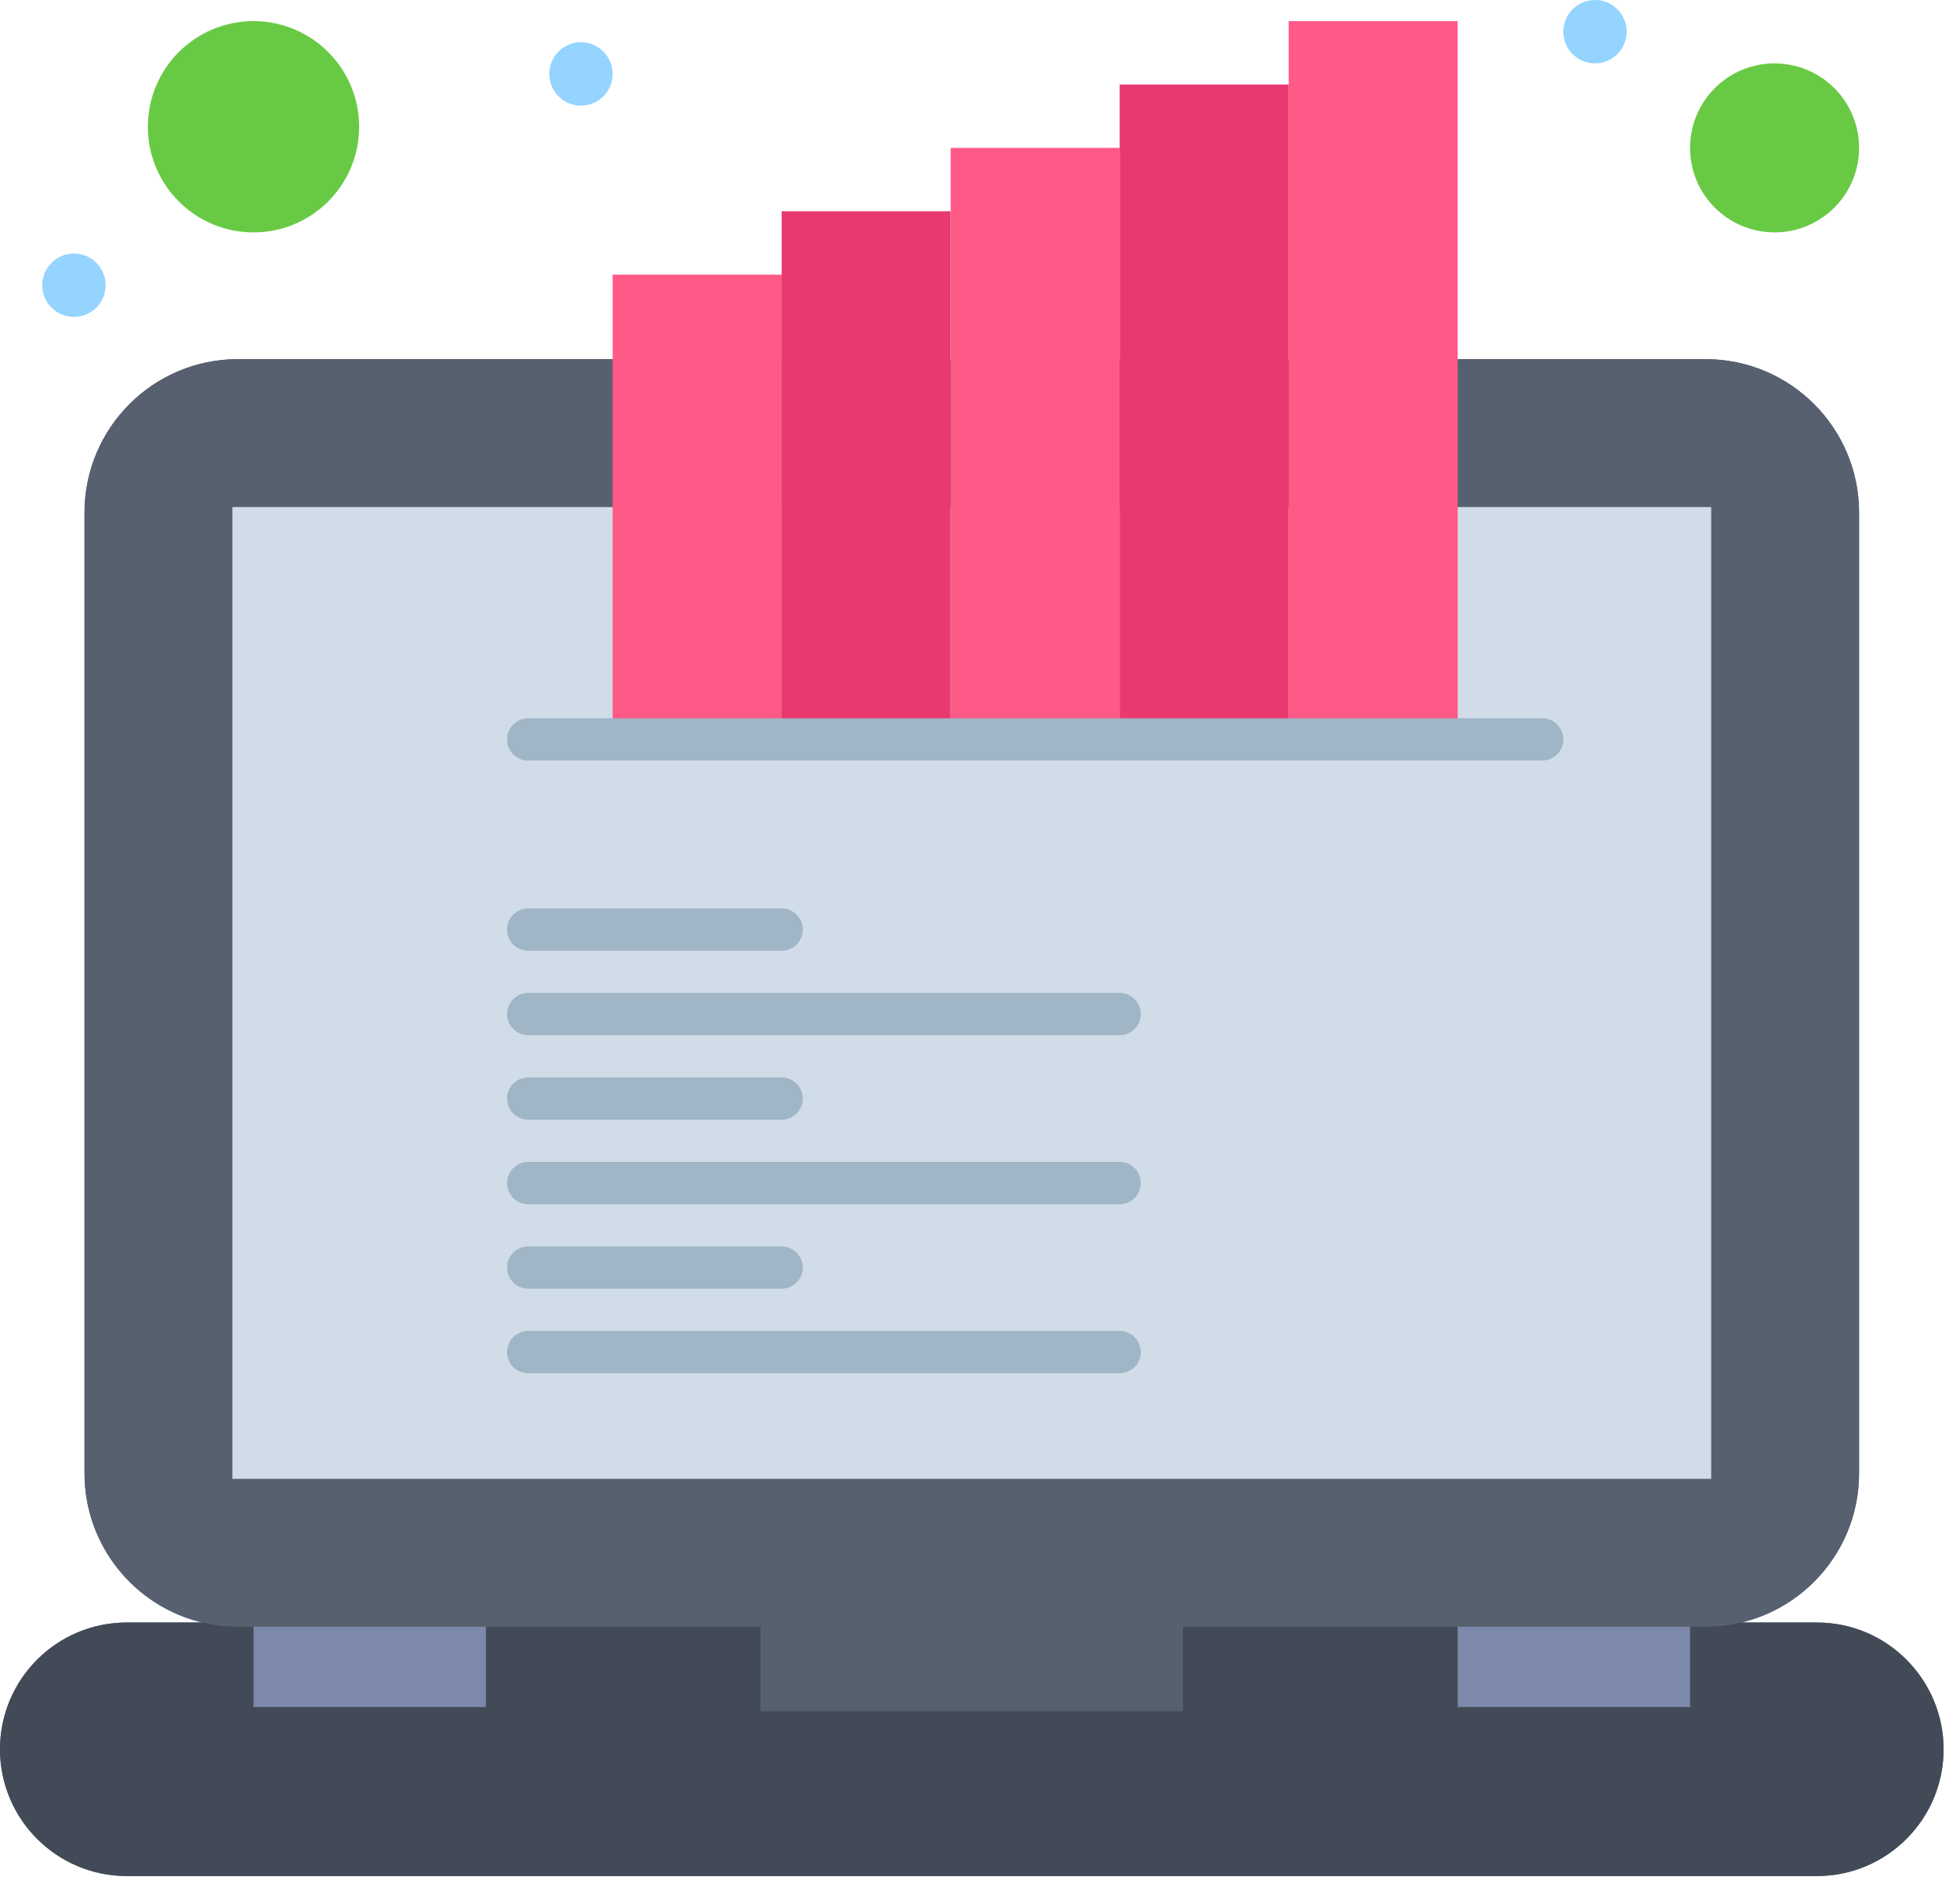 <svg width="103" height="99" viewBox="0 0 103 99" fill="none" xmlns="http://www.w3.org/2000/svg">
<g id="Group 249">
<g id="x35 82 x2C  Lcd Ranking x2C  Monitor x2C  Rank Screen x2C  Graph">
<g id="Group">
<path id="Vector" d="M95.476 85.263C94.867 85.263 93.44 85.263 91.505 85.263C95.056 84.416 97.696 81.226 97.696 77.418V26.94C97.696 22.486 94.084 18.873 89.628 18.873C82.188 18.873 19.954 18.873 12.507 18.873C8.051 18.873 4.441 22.486 4.441 26.94V77.418C4.441 81.226 7.08 84.416 10.63 85.263C8.21 85.263 6.666 85.263 6.661 85.263C2.982 85.263 3.05176e-05 88.245 3.05176e-05 91.924C3.05176e-05 95.605 2.988 98.585 6.661 98.585H95.476C99.155 98.585 102.137 95.603 102.137 91.924C102.137 88.279 99.185 85.263 95.476 85.263Z" fill="#57606F"/>
<path id="Vector_2" d="M39.967 85.263V89.703H62.17V85.263H95.476C99.185 85.263 102.137 88.279 102.137 91.924C102.137 95.603 99.155 98.585 95.476 98.585H6.661C2.988 98.585 3.05176e-05 95.605 3.05176e-05 91.924C3.05176e-05 88.245 2.982 85.263 6.661 85.263H39.967Z" fill="#414A56"/>
<path id="Vector_3" d="M76.603 85.263H88.815V89.703H76.603V85.263Z" fill="#7D89AA"/>
<path id="Vector_4" d="M13.322 85.263H25.534V89.703H13.322V85.263Z" fill="#7D89AA"/>
<path id="Vector_5" d="M93.256 3.331C95.707 3.331 97.696 5.318 97.696 7.772C97.696 10.225 95.707 12.212 93.256 12.212C90.802 12.212 88.815 10.225 88.815 7.772C88.815 5.318 90.802 3.331 93.256 3.331Z" fill="#68CA44"/>
<path id="Vector_6" d="M13.322 1.11C16.386 1.11 18.873 3.595 18.873 6.661C18.873 9.728 16.386 12.212 13.322 12.212C10.256 12.212 7.771 9.728 7.771 6.661C7.771 3.595 10.256 1.11 13.322 1.11Z" fill="#68CA44"/>
<path id="Vector_7" d="M97.696 77.418C97.696 81.872 94.084 85.485 89.627 85.485C85.054 85.485 68.698 85.485 62.17 85.485V89.925H39.967V85.485C37.107 85.485 15.293 85.485 12.507 85.485C8.051 85.485 4.441 81.872 4.441 77.418V26.94C4.441 22.486 8.051 18.873 12.507 18.873H89.627C94.084 18.873 97.696 22.486 97.696 26.94V77.418Z" fill="#57606F"/>
<path id="Vector_8" d="M89.925 26.645V77.713H12.212C12.212 75.509 12.212 28.919 12.212 26.645H89.925Z" fill="#D0DCE7"/>
<path id="Vector_9" d="M67.721 4.441V38.857H58.84V7.771V4.441H67.721Z" fill="#E83A70"/>
<path id="Vector_10" d="M49.958 11.102V38.857H41.077V14.433V11.102H49.958Z" fill="#E83A70"/>
<g id="Group_2">
<path id="Vector_11" d="M76.603 26.645V38.857H67.721V4.441V1.11H76.603V18.873V26.645Z" fill="#FF5987"/>
<path id="Vector_12" d="M58.84 7.772V38.857H49.958V11.102V7.772H58.84Z" fill="#FF5987"/>
<path id="Vector_13" d="M41.077 14.433V38.857H32.195V26.645V18.873V14.433H41.077Z" fill="#FF5987"/>
</g>
<path id="Vector_14" d="M83.819 3.331C84.739 3.331 85.484 2.585 85.484 1.666C85.484 0.746 84.739 0 83.819 0C82.899 0 82.154 0.746 82.154 1.666C82.154 2.585 82.899 3.331 83.819 3.331Z" fill="#94D4FF"/>
<path id="Vector_15" d="M30.53 5.551C31.45 5.551 32.195 4.805 32.195 3.886C32.195 2.966 31.45 2.22 30.53 2.22C29.61 2.22 28.865 2.966 28.865 3.886C28.865 4.805 29.61 5.551 30.53 5.551Z" fill="#94D4FF"/>
<path id="Vector_16" d="M3.886 16.653C4.805 16.653 5.551 15.907 5.551 14.988C5.551 14.068 4.805 13.322 3.886 13.322C2.966 13.322 2.22 14.068 2.22 14.988C2.22 15.907 2.966 16.653 3.886 16.653Z" fill="#94D4FF"/>
<g id="Group_3">
<path id="Vector_17" d="M27.755 58.84H41.077C41.69 58.84 42.187 58.343 42.187 57.73C42.187 57.117 41.69 56.62 41.077 56.62H27.755C27.142 56.62 26.645 57.117 26.645 57.73C26.645 58.343 27.142 58.84 27.755 58.84Z" fill="#A0B5C5"/>
<path id="Vector_18" d="M58.84 61.06H27.755C27.142 61.06 26.645 61.557 26.645 62.17C26.645 62.784 27.142 63.281 27.755 63.281H58.84C59.453 63.281 59.95 62.784 59.95 62.17C59.95 61.557 59.453 61.06 58.84 61.06Z" fill="#A0B5C5"/>
<path id="Vector_19" d="M27.755 49.959H41.077C41.69 49.959 42.187 49.462 42.187 48.849C42.187 48.235 41.69 47.738 41.077 47.738H27.755C27.142 47.738 26.645 48.235 26.645 48.849C26.645 49.462 27.142 49.959 27.755 49.959Z" fill="#A0B5C5"/>
<path id="Vector_20" d="M27.755 54.399H58.84C59.453 54.399 59.95 53.902 59.95 53.289C59.95 52.676 59.453 52.179 58.84 52.179H27.755C27.142 52.179 26.645 52.676 26.645 53.289C26.645 53.902 27.142 54.399 27.755 54.399Z" fill="#A0B5C5"/>
<path id="Vector_21" d="M27.755 67.722H41.077C41.69 67.722 42.187 67.225 42.187 66.611C42.187 65.998 41.69 65.501 41.077 65.501H27.755C27.142 65.501 26.645 65.998 26.645 66.611C26.645 67.225 27.142 67.722 27.755 67.722Z" fill="#A0B5C5"/>
<path id="Vector_22" d="M58.84 69.942H27.755C27.142 69.942 26.645 70.439 26.645 71.052C26.645 71.665 27.142 72.162 27.755 72.162H58.84C59.453 72.162 59.95 71.665 59.95 71.052C59.95 70.439 59.453 69.942 58.84 69.942Z" fill="#A0B5C5"/>
</g>
<path id="Vector_23" d="M81.044 39.967H27.755C27.142 39.967 26.645 39.47 26.645 38.857C26.645 38.244 27.142 37.747 27.755 37.747H81.044C81.657 37.747 82.154 38.244 82.154 38.857C82.154 39.47 81.657 39.967 81.044 39.967Z" fill="#A0B5C5"/>
</g>
</g>
</g>
</svg>
